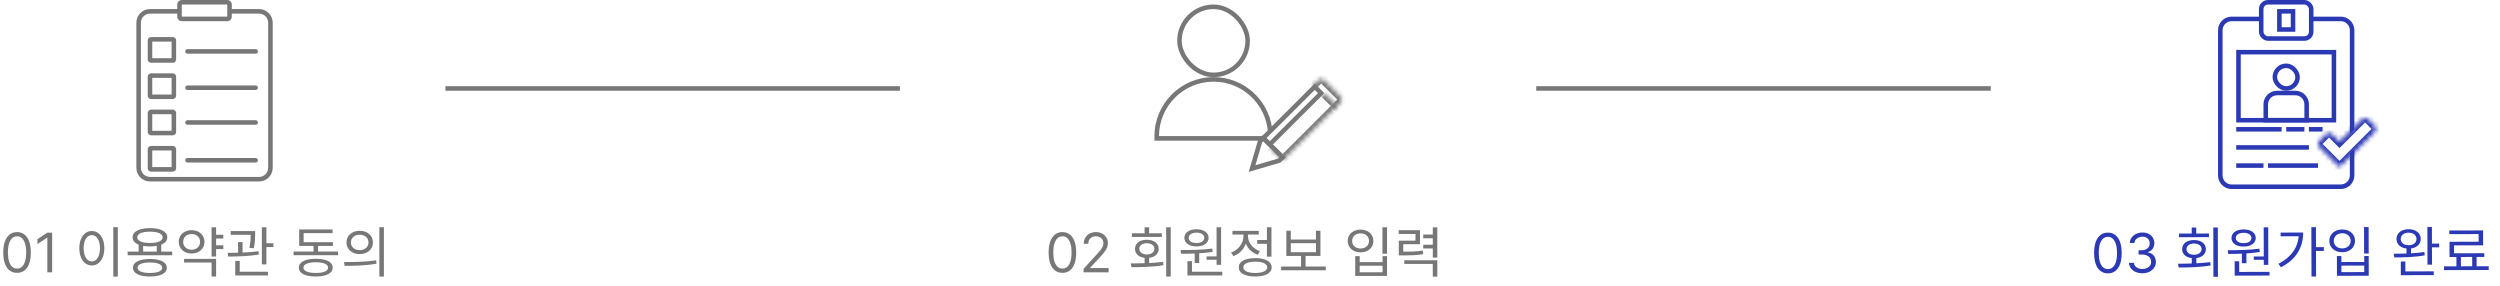 <svg width="550" height="63" viewBox="0 0 550 63" fill="none" xmlns="http://www.w3.org/2000/svg">
<path d="M3.75 60.026C3.108 60.026 2.561 59.852 2.109 59.502C1.658 59.15 1.312 58.64 1.074 57.973C0.835 57.302 0.716 56.492 0.716 55.544C0.716 54.6 0.835 53.795 1.074 53.127C1.315 52.457 1.662 51.946 2.114 51.593C2.568 51.238 3.114 51.061 3.75 51.061C4.386 51.061 4.93 51.238 5.382 51.593C5.837 51.946 6.183 52.457 6.422 53.127C6.663 53.795 6.784 54.6 6.784 55.544C6.784 56.492 6.665 57.302 6.426 57.973C6.188 58.64 5.842 59.15 5.391 59.502C4.939 59.852 4.392 60.026 3.75 60.026ZM3.75 59.089C4.386 59.089 4.881 58.782 5.233 58.169C5.585 57.555 5.761 56.68 5.761 55.544C5.761 54.788 5.68 54.144 5.518 53.613C5.359 53.082 5.129 52.677 4.828 52.399C4.53 52.12 4.17 51.981 3.75 51.981C3.119 51.981 2.626 52.292 2.271 52.914C1.916 53.534 1.739 54.41 1.739 55.544C1.739 56.299 1.818 56.941 1.977 57.47C2.136 57.998 2.365 58.4 2.663 58.676C2.964 58.951 3.327 59.089 3.75 59.089ZM11.472 51.18V59.907H10.415V52.288H10.364L8.233 53.703V52.629L10.415 51.18H11.472ZM24.925 49.983H25.921V60.855H24.925V49.983ZM20.197 50.823C21.805 50.823 22.957 52.299 22.957 54.603C22.957 56.919 21.805 58.395 20.197 58.395C18.601 58.395 17.449 56.919 17.449 54.603C17.449 52.299 18.601 50.823 20.197 50.823ZM20.197 51.723C19.141 51.723 18.397 52.851 18.397 54.603C18.397 56.367 19.141 57.519 20.197 57.519C21.265 57.519 21.997 56.367 21.997 54.603C21.997 52.851 21.265 51.723 20.197 51.723ZM30.504 53.667H31.488V55.719H30.504V53.667ZM34.488 53.667H35.472V55.719H34.488V53.667ZM28.08 55.359H37.884V56.163H28.08V55.359ZM32.976 56.979C35.304 56.979 36.696 57.663 36.696 58.899C36.696 60.135 35.304 60.831 32.976 60.831C30.648 60.831 29.256 60.135 29.256 58.899C29.256 57.663 30.648 56.979 32.976 56.979ZM32.976 57.747C31.284 57.747 30.264 58.167 30.264 58.899C30.264 59.643 31.284 60.051 32.976 60.051C34.68 60.051 35.688 59.643 35.688 58.899C35.688 58.167 34.68 57.747 32.976 57.747ZM32.988 50.187C35.34 50.187 36.804 50.943 36.804 52.215C36.804 53.475 35.34 54.219 32.988 54.219C30.624 54.219 29.172 53.475 29.172 52.215C29.172 50.943 30.624 50.187 32.988 50.187ZM32.988 50.967C31.26 50.967 30.192 51.423 30.192 52.215C30.192 52.995 31.26 53.451 32.988 53.451C34.716 53.451 35.784 52.995 35.784 52.215C35.784 51.423 34.716 50.967 32.988 50.967ZM47.243 51.639H49.127V52.479H47.243V51.639ZM47.243 53.967H49.127V54.795H47.243V53.967ZM46.547 49.995H47.543V56.439H46.547V49.995ZM40.499 56.955H47.543V60.843H46.547V57.759H40.499V56.955ZM42.155 50.631C43.787 50.631 44.987 51.687 44.987 53.211C44.987 54.723 43.787 55.767 42.155 55.767C40.523 55.767 39.323 54.723 39.323 53.211C39.323 51.687 40.523 50.631 42.155 50.631ZM42.155 51.483C41.075 51.483 40.295 52.179 40.295 53.211C40.295 54.231 41.075 54.939 42.155 54.939C43.235 54.939 44.015 54.231 44.015 53.211C44.015 52.179 43.235 51.483 42.155 51.483ZM50.746 50.835H55.546V51.651H50.746V50.835ZM52.378 53.259H53.362V55.971H52.378V53.259ZM55.15 50.835H56.134V51.411C56.134 52.119 56.134 53.199 55.846 54.627L54.874 54.519C55.15 53.091 55.15 52.107 55.15 51.411V50.835ZM57.61 49.995H58.606V58.167H57.61V49.995ZM58.15 53.523H60.154V54.351H58.15V53.523ZM51.754 59.787H58.954V60.603H51.754V59.787ZM51.754 57.411H52.738V60.039H51.754V57.411ZM50.194 56.439L50.086 55.623C52.018 55.623 54.682 55.575 56.878 55.275L56.95 55.995C54.694 56.391 52.102 56.439 50.194 56.439ZM64.584 55.335H74.388V56.151H64.584V55.335ZM68.988 53.595H69.972V55.671H68.988V53.595ZM65.82 53.283H73.248V54.099H65.82V53.283ZM65.82 50.487H73.164V51.291H66.804V53.763H65.82V50.487ZM69.468 56.931C71.784 56.931 73.188 57.639 73.188 58.875C73.188 60.135 71.784 60.831 69.468 60.831C67.152 60.831 65.748 60.135 65.748 58.875C65.748 57.639 67.152 56.931 69.468 56.931ZM69.468 57.699C67.776 57.699 66.756 58.131 66.756 58.875C66.756 59.631 67.776 60.051 69.468 60.051C71.172 60.051 72.18 59.631 72.18 58.875C72.18 58.131 71.172 57.699 69.468 57.699ZM79.139 50.775C80.831 50.775 82.043 51.819 82.043 53.331C82.043 54.855 80.831 55.899 79.139 55.899C77.447 55.899 76.223 54.855 76.223 53.331C76.223 51.819 77.447 50.775 79.139 50.775ZM79.139 51.639C78.011 51.639 77.195 52.323 77.195 53.331C77.195 54.339 78.011 55.035 79.139 55.035C80.255 55.035 81.071 54.339 81.071 53.331C81.071 52.323 80.255 51.639 79.139 51.639ZM83.459 49.983H84.455V60.855H83.459V49.983ZM75.815 58.479L75.671 57.651C77.651 57.651 80.387 57.639 82.751 57.267L82.835 57.999C80.399 58.467 77.747 58.479 75.815 58.479Z" fill="#777777"/>
<path fill-rule="evenodd" clip-rule="evenodd" d="M49.997 1H39.997V3.658L49.997 3.658V1ZM39.997 0C39.445 0 38.997 0.448 38.997 1V1.996H32.998C31.341 1.996 29.998 3.339 29.998 4.996V36.922C29.998 38.579 31.341 39.922 32.998 39.922H56.996C58.653 39.922 59.996 38.579 59.996 36.922V4.996C59.996 3.339 58.653 1.996 56.996 1.996H50.997V1C50.997 0.448 50.55 0 49.997 0H39.997ZM50.997 2.996V3.658C50.997 4.21 50.55 4.658 49.997 4.658H39.997C39.445 4.658 38.997 4.21 38.997 3.658V2.996H32.998C31.893 2.996 30.998 3.892 30.998 4.996V36.922C30.998 38.027 31.893 38.922 32.998 38.922H56.996C58.1 38.922 58.996 38.027 58.996 36.922V4.996C58.996 3.892 58.1 2.996 56.996 2.996H50.997ZM33.498 12.808V9.15H37.748V12.808H33.498ZM33.254 8.15C33.068 8.15 32.881 8.217 32.737 8.348C32.59 8.481 32.498 8.672 32.498 8.883V13.075C32.498 13.285 32.59 13.476 32.737 13.609C32.881 13.741 33.068 13.808 33.254 13.808H37.992C38.178 13.808 38.365 13.741 38.509 13.609C38.656 13.476 38.748 13.285 38.748 13.075V8.883C38.748 8.672 38.656 8.481 38.509 8.348C38.365 8.217 38.178 8.15 37.992 8.15H33.254ZM33.498 17.134V20.792H37.748V17.134H33.498ZM32.737 16.333C32.881 16.201 33.068 16.134 33.254 16.134H37.992C38.178 16.134 38.365 16.201 38.509 16.333C38.656 16.466 38.748 16.657 38.748 16.867V21.059C38.748 21.27 38.656 21.461 38.509 21.594C38.365 21.725 38.178 21.792 37.992 21.792H33.254C33.068 21.792 32.881 21.725 32.737 21.594C32.59 21.461 32.498 21.27 32.498 21.059V16.867C32.498 16.657 32.59 16.466 32.737 16.333ZM33.498 28.777V25.119H37.748V28.777H33.498ZM33.254 24.119C33.068 24.119 32.881 24.186 32.737 24.317C32.59 24.45 32.498 24.641 32.498 24.852V29.044C32.498 29.254 32.59 29.445 32.737 29.578C32.881 29.71 33.068 29.777 33.254 29.777H37.992C38.178 29.777 38.365 29.71 38.509 29.578C38.656 29.445 38.748 29.254 38.748 29.044V24.852C38.748 24.641 38.656 24.45 38.509 24.317C38.365 24.186 38.178 24.119 37.992 24.119H33.254ZM33.498 36.761V33.103H37.748V36.761H33.498ZM33.254 32.103C33.068 32.103 32.881 32.17 32.737 32.302C32.59 32.435 32.498 32.626 32.498 32.836V37.028C32.498 37.239 32.59 37.43 32.737 37.563C32.881 37.694 33.068 37.761 33.254 37.761H37.992C38.178 37.761 38.365 37.694 38.509 37.563C38.656 37.43 38.748 37.239 38.748 37.028V32.836C38.748 32.626 38.656 32.435 38.509 32.302C38.365 32.17 38.178 32.103 37.992 32.103H33.254ZM40.747 26.948C40.747 26.672 40.971 26.448 41.247 26.448H56.246C56.522 26.448 56.746 26.672 56.746 26.948C56.746 27.224 56.522 27.448 56.246 27.448H41.247C40.971 27.448 40.747 27.224 40.747 26.948ZM41.247 34.765C40.971 34.765 40.747 34.989 40.747 35.265C40.747 35.541 40.971 35.765 41.247 35.765H56.246C56.522 35.765 56.746 35.541 56.746 35.265C56.746 34.989 56.522 34.765 56.246 34.765H41.247ZM40.747 19.296C40.747 19.02 40.971 18.796 41.247 18.796H56.246C56.522 18.796 56.746 19.02 56.746 19.296C56.746 19.572 56.522 19.796 56.246 19.796H41.247C40.971 19.796 40.747 19.572 40.747 19.296ZM41.247 10.811C40.971 10.811 40.747 11.035 40.747 11.311C40.747 11.587 40.971 11.811 41.247 11.811H56.246C56.522 11.811 56.746 11.587 56.746 11.311C56.746 11.035 56.522 10.811 56.246 10.811H41.247Z" fill="#777777"/>
<path d="M233.733 60.026C233.091 60.026 232.544 59.852 232.093 59.502C231.641 59.15 231.296 58.64 231.057 57.973C230.819 57.302 230.699 56.492 230.699 55.544C230.699 54.6 230.819 53.795 231.057 53.127C231.299 52.457 231.645 51.946 232.097 51.593C232.552 51.238 233.097 51.061 233.733 51.061C234.37 51.061 234.914 51.238 235.366 51.593C235.82 51.946 236.167 52.457 236.405 53.127C236.647 53.795 236.767 54.6 236.767 55.544C236.767 56.492 236.648 57.302 236.41 57.973C236.171 58.64 235.826 59.15 235.374 59.502C234.922 59.852 234.375 60.026 233.733 60.026ZM233.733 59.089C234.37 59.089 234.864 58.782 235.216 58.169C235.569 57.555 235.745 56.68 235.745 55.544C235.745 54.788 235.664 54.144 235.502 53.613C235.343 53.082 235.113 52.677 234.812 52.399C234.513 52.12 234.154 51.981 233.733 51.981C233.103 51.981 232.61 52.292 232.255 52.914C231.9 53.534 231.722 54.41 231.722 55.544C231.722 56.299 231.802 56.941 231.961 57.47C232.12 57.998 232.348 58.4 232.647 58.676C232.948 58.951 233.31 59.089 233.733 59.089ZM238.387 59.907V59.14L241.267 55.987C241.606 55.617 241.884 55.296 242.103 55.024C242.321 54.748 242.483 54.49 242.589 54.248C242.696 54.004 242.75 53.748 242.75 53.481C242.75 53.174 242.677 52.909 242.529 52.684C242.384 52.46 242.185 52.286 241.932 52.164C241.679 52.042 241.395 51.981 241.08 51.981C240.745 51.981 240.452 52.051 240.202 52.19C239.955 52.326 239.763 52.518 239.627 52.765C239.493 53.012 239.427 53.302 239.427 53.635H238.421C238.421 53.123 238.539 52.674 238.775 52.288C239.01 51.901 239.331 51.6 239.738 51.385C240.147 51.169 240.606 51.061 241.114 51.061C241.625 51.061 242.079 51.169 242.473 51.385C242.868 51.6 243.178 51.892 243.402 52.258C243.627 52.625 243.739 53.032 243.739 53.481C243.739 53.802 243.681 54.116 243.564 54.423C243.451 54.727 243.252 55.066 242.968 55.441C242.687 55.813 242.296 56.268 241.796 56.805L239.836 58.901V58.97H243.892V59.907H238.387ZM251.808 56.499H252.816V58.287H251.808V56.499ZM256.56 49.995H257.556V60.843H256.56V49.995ZM248.916 58.779L248.784 57.951C250.836 57.939 253.536 57.915 255.876 57.615L255.948 58.347C253.536 58.755 250.92 58.779 248.916 58.779ZM249.012 51.315H255.6V52.119H249.012V51.315ZM252.3 52.743C253.86 52.743 254.916 53.535 254.916 54.747C254.916 55.971 253.86 56.751 252.3 56.751C250.752 56.751 249.696 55.971 249.696 54.747C249.696 53.535 250.752 52.743 252.3 52.743ZM252.3 53.511C251.328 53.511 250.644 54.003 250.644 54.747C250.644 55.491 251.328 55.983 252.3 55.983C253.284 55.983 253.968 55.491 253.968 54.747C253.968 54.003 253.284 53.511 252.3 53.511ZM251.808 49.995H252.804V51.759H251.808V49.995ZM262.835 55.455H263.831V57.867H262.835V55.455ZM267.647 49.995H268.643V58.251H267.647V49.995ZM261.239 59.787H268.907V60.603H261.239V59.787ZM261.239 57.447H262.235V60.015H261.239V57.447ZM259.835 55.827L259.703 55.011C261.707 55.011 264.395 54.987 266.699 54.687L266.771 55.419C264.431 55.791 261.803 55.827 259.835 55.827ZM265.439 56.403H267.899V57.135H265.439V56.403ZM263.231 50.439C264.815 50.439 265.895 51.183 265.895 52.323C265.895 53.475 264.815 54.219 263.231 54.219C261.635 54.219 260.555 53.475 260.555 52.323C260.555 51.183 261.635 50.439 263.231 50.439ZM263.231 51.183C262.211 51.183 261.503 51.627 261.503 52.323C261.503 53.019 262.211 53.463 263.231 53.463C264.239 53.463 264.947 53.019 264.947 52.323C264.947 51.627 264.239 51.183 263.231 51.183ZM276.586 52.803H279.034V53.631H276.586V52.803ZM278.722 49.995H279.718V56.463H278.722V49.995ZM276.154 56.787C278.386 56.787 279.766 57.543 279.766 58.815C279.766 60.099 278.386 60.831 276.154 60.831C273.91 60.831 272.53 60.099 272.53 58.815C272.53 57.543 273.91 56.787 276.154 56.787ZM276.154 57.567C274.522 57.567 273.526 58.023 273.526 58.815C273.526 59.595 274.522 60.051 276.154 60.051C277.786 60.051 278.782 59.595 278.782 58.815C278.782 58.023 277.786 57.567 276.154 57.567ZM273.562 51.087H274.378V51.963C274.378 53.967 273.154 55.683 271.354 56.355L270.838 55.563C272.446 54.975 273.562 53.523 273.562 51.963V51.087ZM273.754 51.087H274.558V51.963C274.558 53.367 275.614 54.711 277.186 55.263L276.682 56.055C274.918 55.419 273.754 53.787 273.754 51.963V51.087ZM271.138 50.787H276.934V51.603H271.138V50.787ZM281.841 58.635H291.669V59.463H281.841V58.635ZM286.233 56.043H287.229V58.875H286.233V56.043ZM282.993 50.763H283.977V52.695H289.509V50.763H290.493V56.307H282.993V50.763ZM283.977 53.499V55.491H289.509V53.499H283.977ZM304.139 49.995H305.147V55.815H304.139V49.995ZM298.151 56.355H299.135V57.675H304.163V56.355H305.147V60.699H298.151V56.355ZM299.135 58.467V59.895H304.163V58.467H299.135ZM299.327 50.511C300.971 50.511 302.147 51.531 302.147 53.007C302.147 54.495 300.971 55.515 299.327 55.515C297.683 55.515 296.495 54.495 296.495 53.007C296.495 51.531 297.683 50.511 299.327 50.511ZM299.327 51.339C298.247 51.339 297.467 52.023 297.467 53.007C297.467 53.991 298.247 54.675 299.327 54.675C300.407 54.675 301.187 53.991 301.187 53.007C301.187 52.023 300.407 51.339 299.327 51.339ZM307.738 55.371H308.518C310.654 55.371 311.71 55.335 313.006 55.107L313.114 55.911C311.77 56.151 310.69 56.187 308.518 56.187H307.738V55.371ZM307.714 50.643H312.394V53.727H308.722V55.863H307.738V52.947H311.41V51.459H307.714V50.643ZM315.214 50.007H316.21V56.667H315.214V50.007ZM313.114 51.603H315.442V52.419H313.114V51.603ZM313.114 53.847H315.442V54.663H313.114V53.847ZM308.95 57.255H316.21V60.867H315.214V58.071H308.95V57.255Z" fill="#777777"/>
<rect x="259.481" y="1.498" width="14.999" height="14.969" rx="7.484" stroke="#777777"/>
<rect y="0.706" width="1.997" height="15.983" transform="matrix(0.708 0.706 -0.708 0.706 289.742 18.586)" stroke="#777777"/>
<mask id="path-6-inside-1_55246_10277" fill="white">
<path d="M291.363 20.496L294.192 23.319L282.171 35.317L279.343 32.494L291.363 20.496Z"/>
</mask>
<path d="M294.192 23.319L294.899 24.026L295.607 23.319L294.899 22.613L294.192 23.319ZM282.171 35.317L281.463 36.024L282.171 36.73L282.879 36.024L282.171 35.317ZM290.656 21.203L293.484 24.026L294.899 22.613L292.071 19.79L290.656 21.203ZM293.484 22.613L281.463 34.611L282.879 36.024L294.899 24.026L293.484 22.613ZM282.879 34.611L280.051 31.788L278.635 33.2L281.463 36.024L282.879 34.611Z" fill="#777777" mask="url(#path-6-inside-1_55246_10277)"/>
<mask id="path-8-inside-2_55246_10277" fill="white">
<path d="M289.948 17.674C290.339 17.284 290.973 17.284 291.364 17.674L294.898 21.201C295.289 21.591 295.289 22.224 294.898 22.614L293.485 24.025L288.535 19.085L289.948 17.674Z"/>
</mask>
<path d="M289.241 16.967C290.022 16.187 291.29 16.187 292.072 16.967L295.606 20.495C296.388 21.275 296.388 22.54 295.606 23.32L294.19 21.908L290.656 18.38L289.241 16.967ZM293.485 24.025L288.535 19.085L293.485 24.025ZM287.827 18.378L289.241 16.967C290.022 16.187 291.29 16.187 292.072 16.967L290.656 18.38L289.243 19.791L287.827 18.378ZM295.606 20.495C296.388 21.275 296.388 22.54 295.606 23.32L294.192 24.731L292.777 23.319L294.19 21.908L295.606 20.495Z" fill="#777777" mask="url(#path-8-inside-2_55246_10277)"/>
<path d="M277.222 31.082L277.929 30.377L282.172 34.611L281.465 35.317L275.454 37.081L277.222 31.082Z" stroke="#777777"/>
<path fill-rule="evenodd" clip-rule="evenodd" d="M279.837 28.038C278.906 21.773 273.504 16.967 266.981 16.967C259.81 16.967 253.996 22.773 253.981 29.94L253.981 29.966V30.94H254.981H277.03L276.98 30.89L277.931 29.94H254.981C254.996 23.325 260.362 17.967 266.981 17.967C273.261 17.967 278.414 22.792 278.936 28.937L279.837 28.038Z" fill="#777777"/>
<path d="M463.749 60.139C463.107 60.14 462.56 59.967 462.107 59.619C461.655 59.268 461.308 58.759 461.068 58.092C460.827 57.422 460.706 56.613 460.703 55.664C460.701 54.721 460.818 53.915 461.055 53.247C461.294 52.575 461.64 52.063 462.09 51.71C462.544 51.353 463.089 51.174 463.725 51.173C464.362 51.171 464.906 51.347 465.359 51.701C465.814 52.052 466.162 52.562 466.403 53.232C466.646 53.899 466.769 54.704 466.771 55.648C466.774 56.596 466.657 57.406 466.42 58.077C466.183 58.746 465.839 59.257 465.389 59.61C464.938 59.961 464.391 60.137 463.749 60.139ZM463.747 59.201C464.383 59.199 464.877 58.891 465.227 58.277C465.578 57.662 465.752 56.787 465.749 55.65C465.747 54.895 465.664 54.251 465.501 53.721C465.34 53.19 465.109 52.785 464.807 52.508C464.508 52.23 464.148 52.092 463.728 52.093C463.097 52.095 462.605 52.407 462.252 53.03C461.898 53.651 461.723 54.528 461.726 55.661C461.728 56.417 461.809 57.059 461.97 57.587C462.13 58.114 462.36 58.516 462.659 58.791C462.961 59.065 463.324 59.202 463.747 59.201ZM471.352 60.118C470.789 60.12 470.287 60.025 469.847 59.833C469.409 59.64 469.06 59.373 468.8 59.03C468.544 58.684 468.403 58.282 468.38 57.825L469.453 57.822C469.477 58.103 469.574 58.346 469.745 58.55C469.916 58.751 470.14 58.907 470.415 59.017C470.691 59.127 470.997 59.182 471.332 59.181C471.707 59.18 472.039 59.114 472.329 58.982C472.618 58.851 472.845 58.668 473.009 58.435C473.173 58.201 473.255 57.931 473.254 57.624C473.253 57.303 473.173 57.021 473.013 56.777C472.853 56.53 472.62 56.338 472.313 56.199C472.005 56.061 471.63 55.992 471.187 55.994L470.488 55.995L470.486 55.058L471.185 55.056C471.531 55.055 471.835 54.992 472.096 54.866C472.36 54.74 472.565 54.564 472.712 54.336C472.862 54.108 472.937 53.841 472.936 53.534C472.935 53.239 472.869 52.982 472.738 52.764C472.607 52.545 472.422 52.375 472.183 52.254C471.947 52.132 471.668 52.072 471.347 52.073C471.046 52.074 470.762 52.13 470.495 52.241C470.231 52.35 470.016 52.508 469.849 52.716C469.682 52.921 469.591 53.168 469.578 53.458L468.555 53.461C468.571 53.004 468.708 52.602 468.965 52.258C469.223 51.911 469.56 51.64 469.977 51.446C470.397 51.251 470.859 51.154 471.362 51.152C471.901 51.151 472.365 51.259 472.752 51.477C473.139 51.691 473.436 51.976 473.645 52.331C473.853 52.685 473.958 53.069 473.959 53.48C473.96 53.972 473.832 54.391 473.574 54.739C473.32 55.086 472.972 55.327 472.532 55.462L472.532 55.53C473.084 55.619 473.515 55.852 473.826 56.23C474.136 56.604 474.292 57.068 474.294 57.622C474.295 58.096 474.167 58.523 473.909 58.901C473.655 59.277 473.306 59.573 472.863 59.79C472.421 60.007 471.917 60.117 471.352 60.118ZM482.189 56.562L483.197 56.559L483.202 58.347L482.194 58.35L482.189 56.562ZM486.924 50.045L487.92 50.042L487.949 60.891L486.953 60.893L486.924 50.045ZM479.304 58.85L479.169 58.022C481.221 58.005 483.921 57.973 486.26 57.667L486.334 58.399C483.923 58.813 481.308 58.844 479.304 58.85ZM479.38 51.385L485.967 51.368L485.97 52.172L479.382 52.189L479.38 51.385ZM482.671 52.805C484.231 52.8 485.289 53.59 485.293 54.802C485.296 56.026 484.242 56.808 482.682 56.813C481.134 56.817 480.076 56.039 480.073 54.816C480.069 53.603 481.123 52.809 482.671 52.805ZM482.673 53.573C481.701 53.575 481.019 54.069 481.021 54.813C481.023 55.557 481.708 56.047 482.68 56.045C483.664 56.042 484.347 55.548 484.345 54.804C484.343 54.06 483.657 53.57 482.673 53.573ZM482.172 50.058L483.168 50.055L483.173 51.819L482.177 51.822L482.172 50.058ZM493.214 55.488L494.21 55.486L494.216 57.898L493.22 57.9L493.214 55.488ZM498.011 50.016L499.007 50.013L499.029 58.269L498.033 58.272L498.011 50.016ZM491.629 59.825L499.297 59.804L499.299 60.62L491.631 60.641L491.629 59.825ZM491.623 57.485L492.619 57.482L492.626 60.05L491.63 60.053L491.623 57.485ZM490.215 55.868L490.08 55.053C492.084 55.047 494.772 55.016 497.076 54.71L497.15 55.442C494.811 55.82 492.183 55.863 490.215 55.868ZM495.82 56.429L498.28 56.423L498.282 57.155L495.822 57.161L495.82 56.429ZM493.596 50.471C495.18 50.467 496.262 51.208 496.265 52.348C496.268 53.5 495.19 54.247 493.606 54.251C492.01 54.256 490.928 53.514 490.925 52.362C490.922 51.222 492 50.476 493.596 50.471ZM493.598 51.215C492.578 51.218 491.871 51.664 491.873 52.36C491.875 53.056 492.584 53.498 493.604 53.495C494.612 53.493 495.319 53.047 495.317 52.351C495.315 51.655 494.606 51.213 493.598 51.215ZM508.498 49.975L509.506 49.973L509.535 60.833L508.527 60.835L508.498 49.975ZM509.242 54.377L511.246 54.372L511.248 55.2L509.244 55.206L509.242 54.377ZM505.729 51.159L506.701 51.156C506.709 54.24 505.301 57.028 501.802 58.801L501.248 58.035C504.243 56.503 505.737 54.183 505.73 51.315L505.729 51.159ZM501.733 51.17L506.245 51.157L506.247 51.974L501.735 51.986L501.733 51.17ZM520.089 49.956L521.097 49.954L521.113 55.774L520.105 55.776L520.089 49.956ZM514.118 56.332L515.102 56.33L515.106 57.65L520.134 57.636L520.13 56.316L521.114 56.314L521.126 60.658L514.13 60.676L514.118 56.332ZM515.108 58.442L515.112 59.87L520.14 59.856L520.136 58.428L515.108 58.442ZM515.278 50.485C516.922 50.481 518.101 51.498 518.105 52.974C518.109 54.462 516.936 55.485 515.292 55.489C513.648 55.494 512.457 54.477 512.453 52.989C512.449 51.513 513.634 50.49 515.278 50.485ZM515.281 51.313C514.201 51.316 513.422 52.002 513.425 52.986C513.428 53.97 514.21 54.652 515.29 54.649C516.37 54.646 517.148 53.96 517.145 52.976C517.142 51.992 516.361 51.31 515.281 51.313ZM529.427 54.431L530.423 54.429L530.428 56.073L529.432 56.075L529.427 54.431ZM529.884 50.422C531.456 50.418 532.563 51.279 532.566 52.563C532.57 53.847 531.468 54.702 529.896 54.706C528.336 54.71 527.23 53.861 527.226 52.577C527.223 51.293 528.324 50.426 529.884 50.422ZM529.886 51.19C528.866 51.193 528.16 51.759 528.162 52.575C528.164 53.403 528.874 53.953 529.894 53.95C530.926 53.947 531.632 53.394 531.63 52.566C531.628 51.75 530.918 51.188 529.886 51.19ZM534.023 49.931L535.019 49.928L535.041 58.221L534.045 58.223L534.023 49.931ZM534.609 53.59L536.613 53.584L536.615 54.412L534.611 54.418L534.609 53.59ZM528.181 59.715L535.429 59.695L535.432 60.523L528.184 60.543L528.181 59.715ZM528.175 57.531L529.171 57.528L529.178 60.072L528.182 60.075L528.175 57.531ZM526.745 56.635L526.611 55.819C528.519 55.814 531.159 55.783 533.366 55.441L533.44 56.173C531.173 56.599 528.605 56.63 526.745 56.635ZM540.411 56.262L541.395 56.26L541.402 58.923L540.418 58.926L540.411 56.262ZM543.879 56.229L544.851 56.226L544.858 58.902L543.886 58.905L543.879 56.229ZM537.681 58.597L547.509 58.571L547.512 59.399L537.684 59.425L537.681 58.597ZM538.848 50.71L546.276 50.69L546.285 53.966L539.877 53.983L539.883 56.167L538.899 56.17L538.891 53.194L545.299 53.177L545.294 51.497L538.85 51.514L538.848 50.71ZM538.898 55.726L546.542 55.706L546.544 56.522L538.9 56.542L538.898 55.726Z" fill="#2C39B5"/>
<rect x="497.464" y="0.5" width="11" height="7.983" rx="1.5" stroke="#2C39B5"/>
<rect x="501.464" y="2.496" width="3" height="3.99" stroke="#2C39B5"/>
<rect x="492.465" y="11.479" width="20.998" height="14.969" stroke="#2C39B5"/>
<rect x="491.965" y="27.946" width="10" height="0.998" fill="#2C39B5"/>
<rect x="491.965" y="31.938" width="15.999" height="0.998" fill="#2C39B5"/>
<rect x="498.964" y="35.93" width="11" height="0.998" fill="#2C39B5"/>
<rect x="491.965" y="35.93" width="6" height="0.998" fill="#2C39B5"/>
<rect x="502.964" y="27.946" width="4" height="0.998" fill="#2C39B5"/>
<rect x="507.963" y="27.946" width="3" height="0.998" fill="#2C39B5"/>
<mask id="path-22-inside-3_55246_10277" fill="white">
<path fill-rule="evenodd" clip-rule="evenodd" d="M521.032 26.242C520.641 25.852 520.008 25.852 519.617 26.242L514.692 31.158L513.085 29.554C512.695 29.164 512.061 29.164 511.67 29.554L510.257 30.964C509.866 31.354 509.866 31.987 510.257 32.377L513.599 35.713C513.622 35.736 513.646 35.758 513.671 35.778L514.695 36.8L522.445 29.065C522.836 28.675 522.836 28.043 522.445 27.652L521.032 26.242Z"/>
</mask>
<path d="M519.617 26.242L520.323 26.95V26.95L519.617 26.242ZM521.032 26.242L521.739 25.535L521.739 25.535L521.032 26.242ZM514.692 31.158L513.986 31.866L514.692 32.571L515.399 31.866L514.692 31.158ZM513.085 29.554L513.792 28.846L513.085 29.554ZM511.67 29.554L510.963 28.846L510.963 28.846L511.67 29.554ZM510.257 30.964L510.963 31.672L510.963 31.672L510.257 30.964ZM510.257 32.377L510.963 31.669L510.963 31.669L510.257 32.377ZM513.599 35.713L514.306 35.005L514.306 35.005L513.599 35.713ZM513.671 35.778L514.377 35.07L514.343 35.036L514.306 35.006L513.671 35.778ZM514.695 36.8L513.989 37.508L514.695 38.213L515.402 37.508L514.695 36.8ZM522.445 29.065L523.151 29.773V29.773L522.445 29.065ZM522.445 27.652L523.151 26.945V26.945L522.445 27.652ZM520.323 26.95C520.324 26.949 520.324 26.949 520.324 26.949C520.324 26.95 520.323 26.95 520.323 26.95C520.322 26.95 520.323 26.95 520.324 26.95C520.326 26.95 520.326 26.95 520.326 26.95C520.326 26.95 520.325 26.95 520.325 26.949C520.325 26.949 520.325 26.949 520.326 26.95L521.739 25.535C520.957 24.755 519.691 24.755 518.91 25.535L520.323 26.95ZM515.399 31.866L520.323 26.95L518.91 25.535L513.986 30.45L515.399 31.866ZM512.379 30.262L513.986 31.866L515.399 30.45L513.792 28.846L512.379 30.262ZM512.376 30.262C512.377 30.261 512.378 30.261 512.377 30.261C512.377 30.261 512.376 30.262 512.376 30.262C512.376 30.262 512.376 30.262 512.378 30.262C512.379 30.262 512.38 30.262 512.379 30.262C512.379 30.262 512.379 30.261 512.378 30.261C512.378 30.261 512.378 30.261 512.379 30.262L513.792 28.846C513.011 28.067 511.745 28.067 510.963 28.846L512.376 30.262ZM510.963 31.672L512.376 30.262L510.963 28.846L509.551 30.256L510.963 31.672ZM510.963 31.669C510.963 31.668 510.962 31.668 510.963 31.669C510.963 31.669 510.963 31.67 510.964 31.67C510.964 31.671 510.964 31.671 510.964 31.671C510.964 31.67 510.964 31.67 510.964 31.671C510.963 31.672 510.963 31.672 510.963 31.673C510.962 31.673 510.963 31.673 510.963 31.672L509.551 30.256C508.768 31.037 508.768 32.304 509.551 33.085L510.963 31.669ZM514.306 35.005L510.963 31.669L509.551 33.085L512.893 36.42L514.306 35.005ZM514.306 35.006C514.306 35.006 514.306 35.005 514.306 35.005L512.893 36.42C512.938 36.466 512.986 36.509 513.036 36.55L514.306 35.006ZM515.402 36.093L514.377 35.07L512.965 36.486L513.989 37.508L515.402 36.093ZM521.739 28.358L513.989 36.093L515.402 37.508L523.151 29.773L521.739 28.358ZM521.739 28.36C521.739 28.361 521.74 28.361 521.739 28.361C521.739 28.36 521.739 28.36 521.738 28.359C521.738 28.358 521.738 28.358 521.738 28.359C521.738 28.36 521.738 28.36 521.738 28.358C521.739 28.358 521.739 28.357 521.739 28.357C521.74 28.357 521.739 28.357 521.739 28.358L523.151 29.773C523.934 28.992 523.934 27.726 523.151 26.945L521.739 28.36ZM520.326 26.95L521.739 28.36L523.151 26.945L521.739 25.535L520.326 26.95Z" fill="#2C39B5" mask="url(#path-22-inside-3_55246_10277)"/>
<path fill-rule="evenodd" clip-rule="evenodd" d="M490.965 3.66H497.714V4.66H490.965C489.86 4.66 488.965 5.555 488.965 6.66V38.586C488.965 39.691 489.86 40.586 490.965 40.586H514.963C516.067 40.586 516.963 39.691 516.963 38.586V33.713L517.963 32.715V38.586C517.963 40.243 516.62 41.586 514.963 41.586H490.965C489.308 41.586 487.965 40.243 487.965 38.586V6.66C487.965 5.003 489.308 3.66 490.965 3.66ZM517.963 28.48V6.66C517.963 5.003 516.62 3.66 514.963 3.66H508.214V4.66H514.963C516.067 4.66 516.963 5.555 516.963 6.66V29.478L517.963 28.48Z" fill="#2C39B5"/>
<rect x="500.464" y="14.473" width="5" height="4.988" rx="2.494" stroke="#2C39B5"/>
<path d="M498.464 22.961C498.464 21.581 499.583 20.461 500.964 20.461H504.964C506.345 20.461 507.464 21.581 507.464 22.961V26.448H498.464V22.961Z" stroke="#2C39B5"/>
<line x1="97.993" y1="19.461" x2="197.986" y2="19.461" stroke="#777777"/>
<line x1="337.976" y1="19.461" x2="437.968" y2="19.461" stroke="#777777"/>
</svg>
